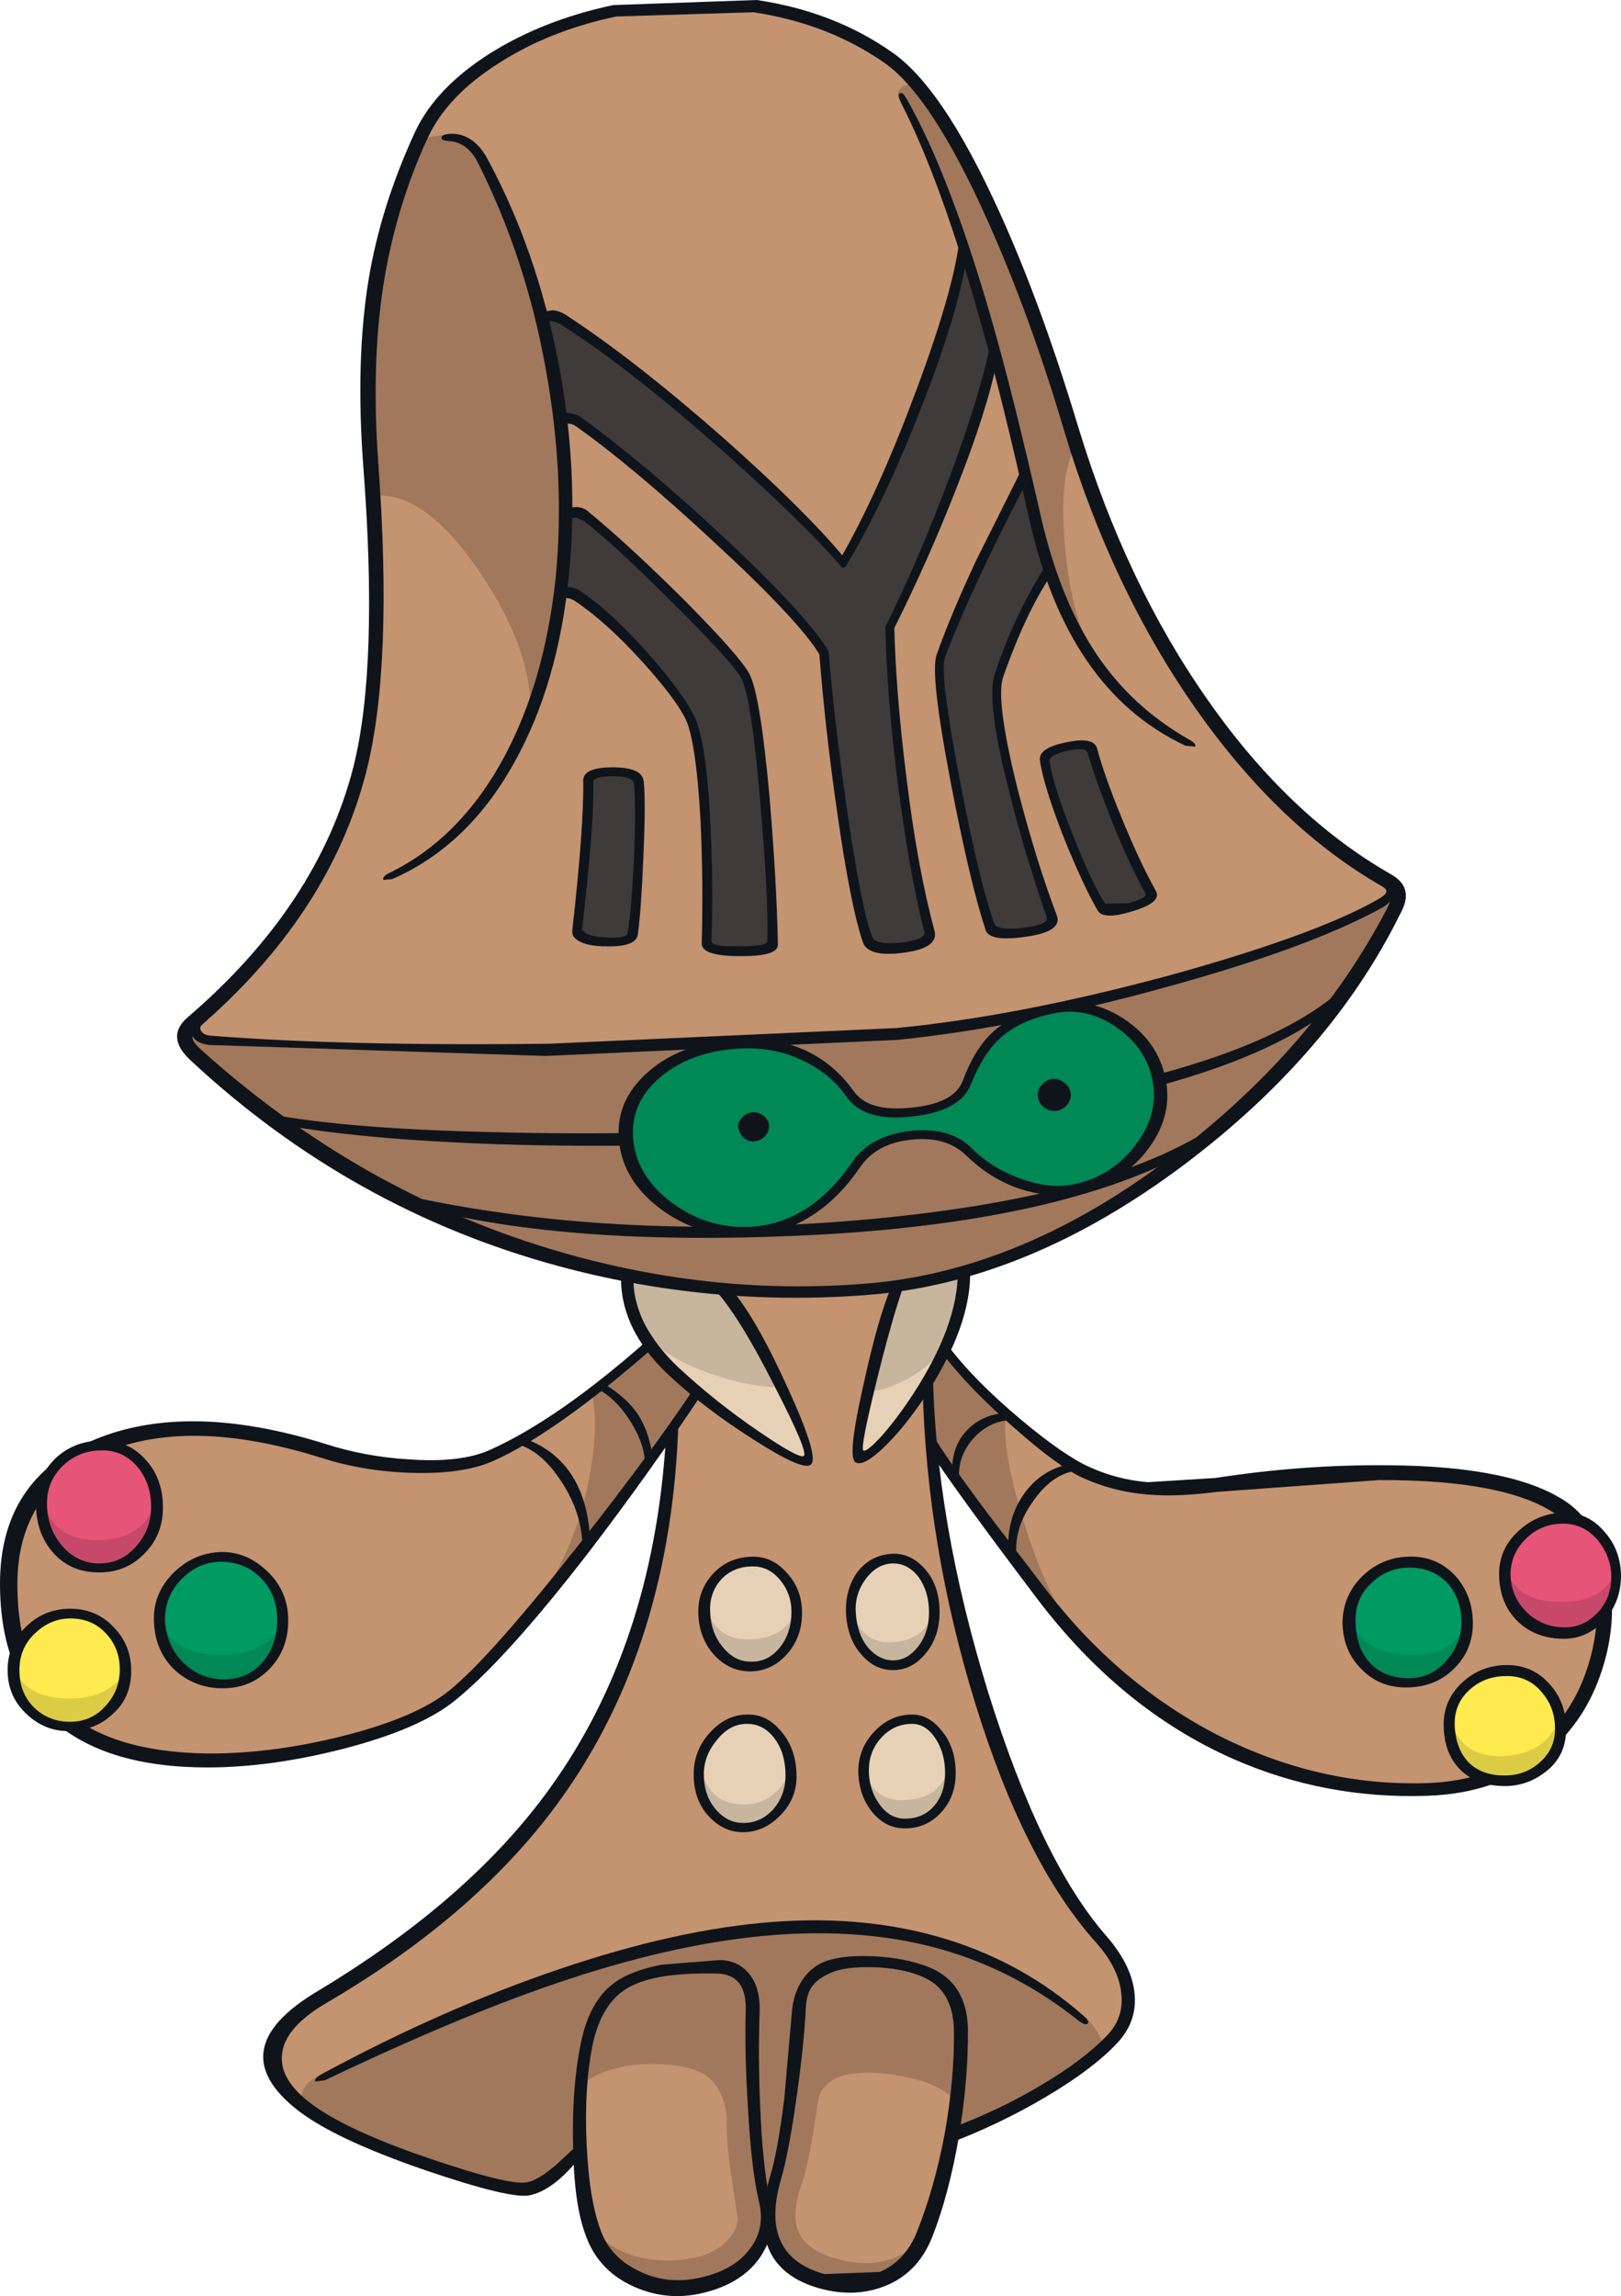 <?xml version="1.0" encoding="UTF-8"?>
<svg version="1.1" viewBox="0 0 191.5 271.25" xmlns="http://www.w3.org/2000/svg">
 <g transform="translate(.05 -.4)">
  <g fill="#c49370">
   <path d="m117.15 25.85q5.4 11.7 9.55 25.6 5.6 18.7 15.45 32.75 9.6 13.75 21.65 20.55 1.05 0.65 1.25 1.55 0.15 0.8-0.5 2-8.6 17.15-25.85 29.95-18.1 13.4-36.45 14.85-21.2 1.7-41.3-5.1-20.8-7.1-38.05-22.6-1.05-1.05-1.05-2.05 0-0.95 0.8-1.65 15.45-13.25 19.7-29.6 3.2-12.3 1.5-36.55-0.85-11.6 0.6-21.05 1.45-9.55 5.35-17.9 2.35-5.1 8.65-9 6.15-3.9 14.25-5.6l16.55-0.55q8.9 1.3 15.65 6 5.6 3.85 12.25 18.4"/>
   <path d="m67.4 166.75 9.4-7.55q2.55 3.15 5.5 5.5-4.3 7.2-14 19.4-10.65 13.3-15.7 17.1-4.55 3.45-15.2 5.5-10.75 2.1-18.9 1.05-8-1-12.2-5.55-4.2-4.4-5-12.55-1.3-12.3 9.15-17.6 10.2-5.15 25.2-0.75 5.85 1.7 10.05 2.25 6.05 0.75 10.45-0.5 4.3-1.2 11.25-6.3"/>
   <path d="m109.9 170.95-0.45-7.25 2.1-3.95q6.65 8.05 14.3 13.35 6.4 4.45 17.3 2.95 17.8-2.4 31.2-0.9 15.2 1.75 15.1 15-0.1 10.2-6.05 15.8-6.2 5.75-17.75 5.75-11.45 0-22.8-6.15-9.85-5.35-17.4-13.95-2.5-2.75-7.25-9.25l-8.3-11.4"/>
   <path d="m95.1 153 10.5-0.65 3.85 10.85q0.3 18.75 6.3 37.7 5.85 18.8 14.35 28.5 2.6 2.95 2.7 6.75 0.1 3.4-1.65 5.2-2.95 3.05-8.35 6.15-5 2.85-10.75 5.05-1 5.8-1.95 8.6-1.55 4.95-4.25 7.3-3.1 2.8-8.95 1.1-6.1-1.8-6.25-6.9-0.8 5.7-7.65 7.35-6.7 1.6-10.5-2.2-3.65-3.7-3.85-13.55-4.25 4.2-6.35 4.6-2 0.4-11.75-2.85-10.55-3.55-14.7-6.9-3.6-2.85-3.1-6.15 0.5-3.45 5.5-6.45 18.2-10.95 27.45-24.1 12.35-17.45 13.85-43.8l2.75-3.9 3.45-12.05 9.35 0.35"/>
  </g>
  <g fill="#e7d1b6">
   <path d="m92.4 164.7q3.7 7.6 2.8 8.2-0.85 0.5-7.2-4-5.9-4.25-8.65-6.9-2.3-2.25-3.75-5.25t-1.5-5.55l5.45 0.9 5.75 0.6q3.4 4.3 7.1 12"/>
   <path d="m105.8 152.3q5.4-0.8 7.85-1.7 0.85 4.5-4.7 13.7-2.2 3.65-4.25 6-2.15 2.45-3 2.05-0.75-0.4 1.1-8.3 1.25-5.5 3-11.75"/>
   <path d="m84.9 195.15q-1.45-2-1.6-4.35t1.4-4.1q1.65-1.9 4.2-1.8 2.15 0.05 3.55 1.5 1.5 1.55 1.55 4.4t-1.8 4.75q-1.65 1.8-3.8 1.8-1.95 0-3.5-2.2"/>
   <path d="m105.4 184.5q2.5-0.05 3.8 2.25 1.05 1.8 1.05 4.25 0 2.1-1.2 4-1.4 2.1-3.4 2.1-2.05 0-3.55-1.95-1.4-1.85-1.6-4.45-0.2-2.5 1.5-4.4 1.5-1.75 3.4-1.8"/>
   <path d="m83.85 214.15q-1.25-1.95-1.15-4.65 0.05-2.4 1.95-4.25 1.75-1.8 3.75-1.75 2 0 3.45 1.75 1.55 1.9 1.45 4.6-0.05 2.8-1.8 4.7-1.7 1.85-4.05 1.75-2.2-0.1-3.6-2.15"/>
   <path d="m107.6 203.5q2.05-0.05 3.3 1.95 1.15 1.75 1.2 4.4 0.1 2.45-1.2 4.1-1.35 1.7-3.5 1.8-2.15 0.05-3.7-1.65-1.6-1.75-1.7-4.45 0-2.65 1.8-4.45 1.65-1.7 3.8-1.7"/>
  </g>
  <g fill="#3f3b3a">
   <path d="m64 37.75q1.45-0.3 2.95 0.65 7.25 4.85 17.3 13.6 10.45 9 15.2 14.75 3.85-6.2 8.7-18.3 5.3-13.1 5.65-19.05l3.7 12.8q-1.8 6.6-5.4 16.2-4.15 11.15-7 16.05 0.05 5.95 1.5 17.75 1.55 13.1 3.15 18.15 0.5 1.5-3.15 2.05t-4.25-1.35q-1.25-4.2-3.05-16.65-1.6-11.7-1.85-16.8-3-4.7-14.2-14.9-9.7-8.85-14.65-12.25-0.55-0.4-1.1-0.5l-1.3-0.05q-1.2-8.4-2.2-12.15"/>
   <path d="m66.75 61.1q1.65-0.5 2.8 0.55l10.2 9.45q7 6.85 8.3 9.25t2.3 15l0.9 16.3q0.05 1.2-4 1.2-3.95 0-3.9-1.55 0.25-5.2-0.15-13.6-0.5-10.55-1.65-12.55-1.95-3.35-6.65-8.35-4.4-4.6-6.35-5.75-1.1-0.65-2.35-0.55 0.55-4.05 0.55-9.4"/>
   <path d="m75.5 93.15q0.2 3-0.15 9.15l-0.65 8.2q-0.1 1.45-3.4 1.2-3.35-0.25-3.1-1.4l0.85-8.4 0.5-9q0-1.35 2.95-1.35 2.9 0 3 1.6"/>
   <path d="m121.15 56.7 1.25 5.7q0.9 3.65 1.65 5.2-1.55 2.35-3.45 6.1-2.15 4.4-2.9 7.3-0.65 2.45 2.1 12.8 2.15 8.2 4.4 14.65 0.55 1.55-3 2.1-3.65 0.6-4.15-0.65-1.5-3.55-4.05-16.4-2.65-13.15-2.05-15.3 0.7-2.6 4.4-10.4 3.65-7.6 5.8-11.1"/>
   <path d="m129.15 89.35q0.9 3.2 3.1 8.5 2.1 5.05 3.45 7.55 0.75 1.25-2.15 2.2l-3.55-0.1q-1.25-2-3.7-8.05-2.6-6.5-2.85-8.9-0.15-1.35 2.6-2 2.7-0.65 3.1 0.8"/>
  </g>
  <g fill="#a1785b">
   <path d="m57.2 19.75q7.85 15.5 9.25 33.95 1.35 18-3.85 31.6 0.45-7.85-6-17.35-6.6-9.7-12.6-8.95-0.8-12.55 0.1-21.6 1.1-11.5 5-19.75 0.8-0.8 1.75-1.1l2.3-0.35q1.2 0 2.45 1.25 0.95 1 1.6 2.3"/>
   <path d="m125.75 64.8q0.75 8.65 3.7 13.85-5.05-6.15-8.8-24.25-1.8-8.75-5.6-20.8-4.8-15.4-8.7-21.2-0.8-1.15 0.3-1.8t2.2 0.8q4.7 5.85 10 18.15 4.8 11.2 8.3 23.35-2.15 3.35-1.4 11.9"/>
   <path d="m165.1 105.8q0.1 0.9-0.55 2.1-11.35 21.15-31 33.55-17.5 11.1-34.8 11.5-23.55 0.5-42.7-7-17.5-6.85-33.5-21.35-0.8-0.75-0.7-1.8 0.05-1.15 1-1.65 0.05 2.05 2.55 2.25 15.95 1.2 37.95 1.1 26 0 42.95-2 13.35-1.55 30.25-5.85 19.15-4.9 26.05-9.35 1.6-1 1.6-2.65 0.75 0.35 0.9 1.15"/>
  </g>
  <g fill="#c8b59e">
   <path d="m76.1 158.1q-0.9-1.7-1.45-3.75-0.55-1.95-0.45-3.3l11.05 1.5q2.35 3.1 7.05 11.75-4.1-0.05-8.5-1.65-5-1.75-7.7-4.55"/>
   <path d="m102.5 164.8 3.3-12.4q5.35-0.9 7.8-1.8 0.1 1.85-0.55 4.55-0.55 2.25-1.45 4.3-1.55 2.2-4.35 3.8-2.7 1.45-4.75 1.55"/>
   <path d="m83.4 190.2q1.1 4.1 5.4 3.85 4.2-0.25 5.1-3.5 0.45 2.25-1.25 4.5-1.65 2.3-3.85 2.3-2.25 0-3.75-1.9-1.65-2-1.65-5.25"/>
   <path d="m100.6 190.8q1.25 3.9 4.95 3.6 3.5-0.3 4.6-3.3 0.1 2.1-1.2 4-1.4 1.95-3.25 1.95-2 0-3.35-1.45-1.45-1.6-1.75-4.8"/>
   <path d="m82.7 208.45q0.5 4.8 4.6 5.1 4.05 0.3 6-3.9 0.05 3-1.85 4.95-1.65 1.7-3.8 1.7-2.2 0-3.75-2.05-1.75-2.3-1.2-5.8"/>
   <path d="m102.1 209.15q0.75 4.15 4.9 3.9 4.15-0.2 5.1-4.05 0.3 2.7-1.05 4.7-1.4 2.05-3.8 2.05-2.35 0.05-3.7-1.7-1.3-1.75-1.45-4.9"/>
  </g>
  <g fill="#a1785b">
   <path d="m35.75 248.8q-0.75-1.9 2.2-3.4 14.1-7 27.25-11.35 16.3-5.35 29.35-5.9 9.45-0.4 19.1 2.8 8.85 2.95 14.3 7.55 0.9 0.75 1.6 1.9t0.8 1.95q-2.35 2.35-7.95 5.5-5.75 3.2-10.25 4.55l0.75-5.95 0.35-5.65q0.05-2.3-0.8-4.15-0.9-2.1-2.7-3t-4.85-1.2q-2.75-0.35-5.25-0.05-2.3 0.3-3.45 1.4-1.35 1.35-1.5 4.2-0.15 3.4-1.3 10.6-1.4 8.3-2.8 12.45-1.1-3.65-1.7-12.25-0.45-6.25-0.45-11.6 0-3.85-3.55-4.15-2.1-0.2-4.45 0.05-3 0.25-5.2 1.05-3.6 1.35-5.4 5.9-0.7 1.8-1.05 6.15-0.35 4.05-0.3 8.2l-3.2 2.7-2.95 1.65q-2.9 0.65-13.9-3.6-10.8-4.1-12.7-6.35"/>
   <path d="m87.85 234.75q0.6 1.2 0.6 3.45 0 4.45 0.45 10.75 0.5 7.15 1.25 10.85 0.8 4.05-0.7 6.4-1.55 2.3-5.7 3.55-4.25 1.35-8.2-0.3-4.2-1.7-5.4-5.7 1.9 2.55 5.5 3.35 3.05 0.7 6.45 0 2.3-0.5 3.7-1.95 1.6-1.6 1.2-3.4l-0.85-5.6q-0.4-3.4-0.35-4.75 0.1-1.45-0.45-3-0.6-1.65-1.6-2.5-1.85-1.6-6.45-1.65-5.1-0.1-8.4 2.2 0.2-5.2 1.75-8.2 1.6-3.05 4.6-4.1 1.9-0.65 4.55-0.95l5.1-0.15q2.1 0.1 2.95 1.7"/>
   <path d="m112.7 248.6q-1.3-1.9-5.8-2.85-4.35-0.9-7.35-0.15-1.1 0.3-1.95 1.1t-1 1.8q-1.05 7.5-2 10.1-1.2 3.45-0.3 5.5 1.1 2.45 5.5 3.4 5.05 1.05 8.6-2.1-1.4 2.75-4.35 4-3.05 1.25-6.4 0.35-4.1-1.1-5.75-3.7-1.8-2.8-0.65-7.2l2.05-10.35q1.2-7.15 1.4-10.85 0.25-6.1 9.25-5.35 8.7 0.7 9.15 6.8 0.4 4.1-0.4 9.5"/>
   <path d="m69.9 164.95 6.95-5.85q0.75 1.15 2.6 2.95l2.95 2.5q-2.05 3.6-8.55 12.15l-10.9 13.65q4.5-5.9 6.3-13.9 1.55-6.8 0.65-11.5"/>
   <path d="m111.4 159.8q2.55 3.2 7.4 7.65-0.6 4.15 2.15 12.9 2.75 8.9 6.3 13.2-4.35-5.05-10.3-13.05l-7.1-9.85-0.35-7.1 1.9-3.75"/>
  </g>
  <g fill="#0f141b">
   <path d="m127.35 50.9q5.6 18.4 15.25 32.15 9.6 13.75 21.7 20.65 1.5 0.85 1.7 2.1 0.2 1.05-0.65 2.6-8.15 16.5-25.45 29.55-18.7 14.05-37.7 15.45-18.5 1.4-36.35-3.45-24.45-6.65-43.35-24.25-3.05-2.8-0.4-5.1 15.4-13.2 19.6-29.6 3-11.95 1.15-35.75-0.9-12.4 0.65-21.85 1.45-8.7 5.5-17.45 2.45-5.2 8.85-9.25 6.3-3.95 14.55-5.7l16.95-0.6q9.1 1.35 15.95 6.15 5.9 4.05 12.4 18.2 5.1 11.05 9.65 26.15m35.95 54.25q-12.2-6.95-22.1-21.05-9.95-14.2-15.5-32.7-3.95-13.4-8.95-24.65-6.7-15.05-12.35-18.95-6.7-4.65-15.45-5.95l-16.2 0.5q-7.85 1.65-13.85 5.5-6.1 3.85-8.4 8.8-3.85 8.3-5.3 17.7-1.4 9.3-0.55 20.9 1.75 23.95-1.45 36.4-4.35 16.9-19.95 30.3-0.65 0.55-0.55 1.1 0.05 0.5 1.05 1.4 18.4 16.55 41.05 23.45 18.6 5.65 37.35 4.15 18.65-1.45 36.8-15.45 16.35-12.55 24.85-28.85 0.55-1.1 0.45-1.6-0.05-0.55-0.95-1"/>
   <path d="m164.55 104.9q0.45 0.55 0.1 1.3-0.35 0.8-1.45 1.45-8.55 4.7-25.25 9.3-17.3 4.8-32 6.3l-41.55 1.9-39.75-1.3q-1.15-0.15-1.7-0.7-0.6-0.65-0.45-1.45l1.4-0.35q-0.5 0.45-0.15 0.9 0.3 0.45 1.1 0.5 15.7 1.25 40.05 0.95l40.95-1.85q14.45-1.4 32.35-6.25 17-4.7 24.45-8.9 0.9-0.5 1.05-0.85t-0.4-0.7l1.25-0.25"/>
   <path d="m157.4 119.45q-14.75 11.75-59.7 15.25-18.15 1.4-36.3 0.95-17.3-0.45-28.1-2.35l-1.55-1.3q9.05 1.75 26.5 2.15 18.9 0.5 37.75-0.8 49-3.55 62.9-16.45l-1.5 2.55"/>
   <path d="m140.8 136.25q-16.05 8.85-47 10.15-26.7 1.15-43.85-3.25l-2.95-1.7q24.85 5.6 54.35 3.1 29.55-2.55 42.45-11.35l-3 3.05"/>
   <path d="m67.15 68.5q-1.3 12.75-6.4 21.9-5.45 9.9-14.45 13.85l-1.05 0.1q-0.2-0.4 0.75-0.85 8.35-4.1 13.5-13.65 4.8-8.95 6.1-21.25 1.15-11.95-1.2-24.75-2.35-13-8-24.25-1.25-2.45-3.55-2.55-0.75-0.05-0.75-0.35 0-0.35 0.7-0.45 1.4-0.2 2.65 0.55 1.2 0.75 2.05 2.3 5.85 10.8 8.4 24.05 2.5 13 1.25 25.35"/>
   <path d="m128.35 78.45q-4.55-6.6-6.85-16.9-3.15-14.15-5.65-22.9-4.65-16.7-9.45-26.1-0.45-0.95-0.15-1.15 0.35-0.15 0.85 0.75 5.05 8.9 9.95 25.85 2.6 9.05 5.85 23.35 2.25 9.85 6.6 16.35 4.2 6.25 10.9 10.05 0.9 0.5 0.75 0.85l-1.15-0.1q-7.1-3.35-11.65-10.05"/>
   <path d="m114.15 30.75q-1 6.75-5.45 18-4.35 11.15-8.8 18.5-0.35 0.45-0.65 0-4.35-5.05-14.05-13.7-11.1-9.8-18.9-14.75-1.1-0.7-2.15-0.35l-0.3-1.2 1.45-0.2q0.8 0.1 1.5 0.55 8.1 5.3 18.45 14.4 9.5 8.4 14.2 14 4.3-7.55 8.75-19.5 4.6-12.35 5.15-18.3l0.8 2.55"/>
   <path d="m85.65 64.05q9.7 9.1 12.2 13.3v0.15q0.7 8.45 2.25 19.15 1.7 11.5 2.9 14.45 0.4 0.95 3.4 0.65 2.95-0.35 2.75-1.25-1.9-7.5-3.3-18.8-1.2-10.3-1.3-17.25l0.1-0.2q3.9-7.9 7.45-17.4 3.8-10.2 4.95-16.35l0.7 2.5q-1.25 6.1-4.9 15.3-3.25 8.3-7.25 16.3 0.2 7.7 1.4 17.4 1.35 11.05 3.35 18.35 0.55 2.05-3.65 2.6-4.15 0.55-4.8-1.2-1.45-4.2-3.05-15.4-1.4-9.65-2.1-18.65-2.45-4.05-12.7-13.5-9.5-8.8-16-13.4-0.7-0.55-1.75-0.25l-0.1-1.3q0.55-0.15 1.25 0 0.75 0.15 1.15 0.45 7.7 5.6 17.05 14.35"/>
   <path d="m69.4 60.8q4.8 3.95 11.2 10.3 6.65 6.7 7.85 8.85 1.3 2.35 2.4 14.5 0.85 10.05 1 17.55 0 1.4-4.5 1.35-4.55 0-4.5-1.5 0.2-7.4-0.15-14.65-0.55-9.6-1.85-12.05t-4.95-6.5q-4.25-4.7-7.95-7.2-0.75-0.55-1.65-0.35l0.2-1.3q1.05-0.2 2.05 0.45 3.5 2.35 7.75 7.1 3.9 4.4 5.5 7.3 1.55 2.75 2.05 12.55 0.4 7.55 0.15 14.4 0 0.65 3.25 0.6 3.3 0 3.35-0.6 0.15-5.15-0.85-16.55-1.05-12.4-2.25-14.55-0.9-1.75-8.05-8.85-7.1-7.1-10.6-9.75l-0.85-0.35-0.95 0.1-0.05-1.3 1.2-0.05q0.75 0.1 1.2 0.5"/>
   <path d="m124.15 68.3q-3.05 4.55-5.7 12.1-0.9 2.7 1.7 13.15 2.2 8.55 4.65 15 0.7 1.9-3.6 2.5-4.3 0.65-4.8-0.75-1.85-5.55-4.15-17.55-2.45-12.8-1.65-15 1.6-4.55 4.6-11l5.65-11.3 0.35 1.95q-6.4 12.25-9.6 20.6-0.7 1.8 1.7 14.35 2.35 12.3 4.15 17.25 0.55 0.75 3.5 0.4 2.95-0.4 2.65-1.25-2.65-7.65-4.5-15.1-2.65-10.5-1.65-13.55 2.35-7.2 6.25-13.2l0.45 1.4"/>
   <path d="m70.05 92.8q0.1 5.05-1.35 17.5l0.1 0.05q0.65 0.75 2.95 0.8 2.3 0.1 2.35-0.55 0.45-2.8 0.75-8.85 0.25-6.3 0-8.75-0.15-0.9-2.45-0.9-2.35 0-2.35 0.7m5.9 8.95q-0.25 6.15-0.65 9.05-0.2 1.4-3.35 1.4-3.15 0.05-4.15-1.05-0.25-0.25-0.25-0.75 1.4-12.45 1.3-17.8 0-1.55 3.5-1.55t3.65 1.7q0.25 2.4-0.05 9"/>
   <path d="m126.05 89.1q-2.2 0.5-2.1 1.25 0.45 3 2.85 8.95 2.15 5.45 3.7 7.85l2.75-0.05q2.35-0.65 2-1.2-1.9-3.4-3.95-8.5-1.9-4.75-2.85-8.05-0.2-0.75-2.4-0.25m3.5-0.3q0.85 3.2 2.9 8.2 2.15 5.25 4.05 8.65 0.75 1.35-2.75 2.4-3.4 1.05-4.1-0.05-1.65-2.8-3.95-8.45-2.45-6.25-2.9-9.3-0.2-1.5 3.1-2.15 3.25-0.7 3.65 0.7"/>
   <path d="m91.4 164.05q-4.25-8.4-7.15-11.45l2.1 0.1q3 3.55 6.7 11.75 3.8 8.3 2.65 9-1 0.7-6.75-3-5.75-3.65-10-7.6-3.05-2.85-4.5-6.1-1.3-3-1.1-5.95l1.45 0.3q-0.15 2.65 1.2 5.5 1.45 2.85 4.05 5.3 4.4 4.1 9.6 7.65 4.7 3.2 5.25 2.85 0.6-0.4-3.5-8.35"/>
   <path d="m114.55 150.35q0.25 6.65-5.6 15.45-2.35 3.45-4.6 5.6-2.3 2.2-3.25 1.8-1.15-0.35 0.8-8.95 1.75-8.15 3.4-11.95l1.45-0.15q-1.5 4.25-3.35 11.85-1.85 7.55-1.45 7.75 0.35 0.25 2.15-1.7 1.85-2.1 3.75-5 5.25-8.1 5.25-14.35l1.45-0.35"/>
   <path d="m82.95 164.95q-6.25 9.4-13.35 18.7-9.8 12.7-15.85 17.6-4.15 3.4-13.25 5.75-8.6 2.2-16.05 2.2-11.9 0-18.15-5.45-6.35-5.55-6.35-16.25 0-12.35 11.1-17 11-4.6 27.25 0.45 4.8 1.55 9.9 1.85 6.1 0.45 9.6-1.1 8.15-3.65 18.85-13.15l0.65 0.9q-11.65 10.25-19.2 13.6-3.5 1.5-9.35 1.35-5.75-0.15-10.75-1.75-16.05-5.05-26.25-0.4-9.75 4.4-9.75 15.35 0 9.9 5.6 14.85t16.85 5.1q7.45 0.05 15.75-2 8.85-2.2 12.85-5.45 4.8-3.9 15.15-17.05 8.85-11.25 13.85-18.8l0.9 0.7"/>
   <path d="m76.15 173.6q0.05-2.45-1.7-5.25-1.7-2.7-3.8-3.8l0.7-0.65q2.6 1.6 3.9 3.5t1.8 5l-0.9 1.2"/>
   <path d="m67.55 174.75q1.9 3.05 2.1 7.45l-0.9 1.15q0.05-4-2.4-7.8-2.45-3.85-5.5-4.6l1.2-0.55q3.55 1.3 5.5 4.35"/>
   <path d="m80.1 168.3q-0.8 26.3-13.8 44.5-9.75 13.65-27.75 24.2-4.8 2.8-5.25 5.85-0.5 2.95 3 5.75 4.1 3.3 14.4 6.8 9.55 3.25 11.55 2.8 1.3-0.25 3.45-2.1l2.95-2.75 0.05 1.6q-3.25 4.2-6.2 4.8-2.3 0.45-12.4-3-10.75-3.7-15.1-7.15-8.95-7.1 2.35-13.9 18.1-10.85 27.6-24.1 12.1-16.8 13.65-41l1.5-2.3"/>
   <path d="m110.15 162.3q0.3 17.85 6.55 38.05 6.2 19.85 13.9 28.7 3.15 3.6 3.4 7.05 0.25 3.3-2.2 5.8-2.85 3-8.35 6.25t-11.5 5.5l0.25-1.8q5.9-2.2 10.8-5.15 4.9-2.9 7.7-5.8 2.1-2.15 1.7-5.15-0.35-2.95-3-5.9-8.45-9.45-14.25-28.25-5.7-18.5-6.2-37.15l1.2-2.15"/>
   <path d="m38 245.4q14.35-7.75 28.1-12.4 13.85-4.7 25.15-5.55 11.1-0.85 20.55 2.05 9.15 2.85 16.1 9 0.8 0.65 0.55 0.95t-1.1-0.35q-7.4-5.9-16.15-8.4-8.95-2.55-19.9-1.7-10.9 0.85-24.15 5.2-12.4 4.1-28.8 11.95l-1.15 0.15q-0.15-0.35 0.8-0.9"/>
   <path d="m85.35 195q1.4 1.7 3.25 1.7 2.05 0.1 3.5-1.7 1.35-1.7 1.35-4.2 0-2.1-1.3-3.7-1.35-1.65-3.25-1.65-2.4 0-3.85 1.65-1.35 1.6-1.2 3.85 0.1 2.35 1.5 4.05m-1.2-8.65q1.9-2.05 4.8-2.05 2.25 0 3.95 1.9 1.8 1.95 1.8 4.75 0 3-1.95 5.05-1.75 1.85-4.2 1.85-2.35 0-4.1-1.8-1.85-1.95-2-4.85-0.15-2.8 1.7-4.85"/>
   <path d="m84.55 214.2q1.35 1.55 3.15 1.55 2.05 0.05 3.55-1.55 1.5-1.7 1.5-4.05 0-2.6-1.25-4.3-1.25-1.75-3.2-1.8-2.1-0.05-3.65 1.9-1.55 1.85-1.55 4.05 0 2.55 1.45 4.2m-0.7-9.15q1.95-2.15 4.55-2.1 2.2 0 3.85 2 1.8 2.1 1.8 5.35 0 2.7-2.05 4.7-1.9 1.85-4.3 1.85-2.15 0-3.85-1.7-1.95-1.95-1.95-5.15 0-2.85 1.95-4.95"/>
   <path d="m109.7 190.9q0-2.45-1.2-4.15-1.25-1.65-3-1.65-1.9 0-3.25 1.8t-1.2 4q0.15 2.6 1.5 4.2 1.3 1.45 2.9 1.45 1.65 0 2.9-1.55 1.35-1.7 1.35-4.1m-0.45 4.9q-1.6 1.9-3.8 1.9-2.15 0-3.7-1.8-1.65-1.8-1.85-4.8-0.15-2.9 1.35-5 1.6-2.05 4.2-2.15 2.2-0.05 3.85 1.9t1.65 5q0 2.95-1.7 4.95"/>
   <path d="m104.05 205.7q-1.55 1.7-1.45 4.15 0.1 2.15 1.25 3.7 1.2 1.7 3 1.7 2.15 0 3.45-1.5t1.3-3.9q0-2.35-1.15-4.1-1.15-1.7-2.75-1.7-2.15 0-3.65 1.65m3.65-2.75q1.95 0 3.45 1.85 1.7 2 1.7 5.05 0 2.9-1.8 4.75-1.7 1.8-4.2 1.8-2.2 0-3.75-1.8-1.6-1.85-1.75-4.65-0.1-2.95 1.95-5.05 1.9-1.95 4.4-1.95"/>
   <path d="m88.05 237.85q0.1-4.2-3.35-4.3-8.15-0.2-11.2 2.1-2.6 1.9-3.55 6.35-1 5-0.7 11.65 0.3 6.6 1.65 10.2 1.1 3.1 4.25 4.7 3.3 1.75 7.15 1 4.3-0.85 6.25-3.5 1.85-2.4 1.05-5.6-0.9-3.8-1.3-11.25-0.4-6.45-0.25-11.35m1.7 11.25q0.3 7.4 1.15 11.05 0.95 3.95-1.25 7.05-2.3 3.2-7.2 4.2-4.05 0.8-7.8-0.95-4.1-1.9-5.55-6.1-1.35-3.6-1.45-10.6-0.15-6.65 0.9-11.9 1-5 3.9-7.15 1.9-1.45 5.65-2.2l6.9-0.55q2.25 0.05 3.55 1.75 1.2 1.6 1.15 4.15-0.2 5.45 0.05 11.25"/>
   <path d="m93.5 238.1q0.15-1.95 1.05-3.5 0.95-1.6 2.55-2.35 2.05-0.9 5.85-0.75 3.85 0.15 6.75 1.3 4.45 1.8 4.6 7.25 0.05 5.9-1.05 12.65-1.2 7-3.2 12.05-1.8 4.45-6.05 5.9-3.4 1.15-7.2 0.1-9-2.5-5.9-13.15 0.9-2.85 1.7-9.25l0.9-10.25m2.4-3.05q-0.65 0.85-0.75 2.5-0.2 4.3-1.1 10.65-0.95 6.7-1.85 9.7-2.6 9 5.15 11.15l6.55-0.25q3.05-1.35 4.4-4.8 2.05-5.15 3.25-11.5 1.15-6.45 1.1-12.1-0.05-5.05-3.9-6.55-2.3-0.95-5.6-1.05-3.4-0.1-5.15 0.7-1.5 0.7-2.1 1.55"/>
   <path d="m109.85 169.45q1.7 2.95 6.9 9.9l6.7 8.75q8.6 11.25 20.5 17.35 11.9 6 24.55 5.6 7.6-0.25 12.75-4.45 4.5-3.6 6.3-9.4 1.7-5.35 0.65-10.45-1.05-5.2-4.4-7.45-6-4.1-20.9-4.05l-19.25 1.4q-5.3 0.7-9.15 0.2-3.35-0.4-6.5-1.8-2.95-1.3-8.1-5.85-5.35-4.65-8.7-9l0.65-0.95q3.1 4.15 8.7 8.85 5.2 4.35 8.2 5.65 3.2 1.45 6.8 1.75l8-0.5q10.35-1.6 20.4-1.5 14.95 0.1 21.15 4.4 3.65 2.6 4.85 8.2 1.15 5.65-0.7 11.45-2 6.35-6.9 10.25-5.6 4.5-13.85 4.75-12.05 0.4-22.85-4.35-13.25-5.85-23.15-18.9-9.6-12.7-12.65-17.4v-2.45"/>
   <path d="m112.45 174.45q-0.15-3.2 1.85-5.2 1.7-1.7 4.25-1.9l0.95 0.8q-2.8 0.1-4.7 2.35-1.95 2.3-1.45 5.25l-0.9-1.3"/>
   <path d="m122 177.75q-2.45 3.4-1.9 6.9l-1.05-1.4q-0.05-3.7 1.9-6.4 1.95-2.75 5.3-3.5l1.2 0.75q-3.1 0.25-5.45 3.65"/>
  </g>
  <path d="m173.25 192q-0.2 3.4-2.4 5.4-1.95 1.8-4.85 1.8-2.65 0-4.55-2.1-1.95-2.15-1.85-5.25 0.05-3.1 2.1-5 2-1.85 5-1.9 2.85-0.1 4.8 2.2 1.85 2.2 1.75 4.85" fill="#009a64"/>
  <path d="m184.65 179.85q2.8-0.15 4.65 2.35 1.55 2.05 1.65 4.35 0 2.3-1.45 4.2-1.7 2.35-4.7 2.45t-5.05-2.15q-1.75-2-1.85-4.5-0.15-2.55 1.75-4.55 2-2.05 5-2.15" fill="#e65478"/>
  <path d="m177.6 197.85q2.75-0.15 4.6 1.7 1.8 1.85 2.05 4.65 0.25 2.55-1.65 4.45-1.8 1.85-4.5 2.05-2.55 0.25-4.5-1.25-2.2-1.65-2.35-4.65-0.15-3.05 1.95-5.05 1.8-1.75 4.4-1.9" fill="#ffea50"/>
  <path d="m27.1 199.3q-2.85 0.4-5.25-1.55-2.3-1.95-2.85-4.95-0.55-3.05 1.3-5.5 1.9-2.6 5.2-2.95 2.9-0.3 5 1.4 2.05 1.7 2.65 4.7 0.6 2.95-1.1 5.6-1.75 2.75-4.95 3.25" fill="#009a64"/>
  <path d="m11.75 171.15q2.65-0.05 4.5 1.75 1.75 1.75 2.15 4.55 0.35 2.9-1.3 5.25-1.75 2.55-4.8 2.9-2.75 0.25-4.85-1.65-2-1.85-2.45-5-0.4-2.9 1.55-5.25 2.05-2.45 5.2-2.55" fill="#e65478"/>
  <path d="m8.2 191.05q2.8-0.1 4.6 1.8 1.75 1.8 1.85 4.45 0.05 2.9-1.7 4.9-1.85 2.2-4.75 2.2-2.35 0-4.15-1.65-2.05-1.75-2.4-4.9-0.25-2.2 1.4-4.3 1.95-2.4 5.15-2.5" fill="#ffea50"/>
  <path d="m118.4 122.05q2.55-2.05 6.6-2.6 3.85-0.5 7.5 2 3.7 2.6 4.35 6.4 0.8 5-2.75 8.9-3.35 3.65-8.2 4.2-3.1 0.35-6.55-1.2-2.9-1.3-4.95-3.35-2.35-2.4-6.55-2-4.4 0.45-6.85 3.7-2.7 3.6-5.2 5.3-3.1 2.05-7.5 2.45-5.25 0.45-9.75-3.1-4.35-3.55-4.6-8.15-0.15-3.95 3.25-7.05 3.75-3.45 9.95-3.85 8.6-0.5 13.3 6.1 1.7 2.4 6.95 2.1 5.45-0.35 6.9-3.8 1.6-4 4.1-6.05" fill="#008857"/>
  <path d="m159.55 191.5q1.05 4.15 6.6 4.4 5.45 0.25 6.95-3.65 0.05 2.8-2 4.85-2.05 2-4.9 2-3 0-4.85-2-1.95-2.1-1.8-5.6" fill="#008857"/>
  <path d="m177.95 186q1.3 3.65 6.45 3.65 5.2 0 6.4-3.75 0.3 2.6-1.3 4.8-1.8 2.45-4.8 2.45-3.05 0.05-5.05-2.2-1.85-2.1-1.7-4.95" fill="#c74869"/>
  <path d="m178.55 210.65q-6.95 0.75-7.25-7.05 1.35 4.55 6.4 4.25 4.9-0.3 6.45-4.35 0.4 2.6-1.1 4.65-1.65 2.2-4.5 2.5" fill="#dccb45"/>
  <path d="m18.95 191.6q1 4.15 6.7 4.3 5.8 0.2 7.65-4-0.1 3.7-2.4 5.7-2 1.8-4.8 1.7-2.85-0.05-4.9-2.1-2.3-2.2-2.25-5.6" fill="#008857"/>
  <path d="m6.8 183.35q-1.8-2.2-1.75-5.5 1.35 4.65 6.7 4.5 5.25-0.2 6.55-4.5 0.45 2.85-1.45 5.25-1.95 2.45-5.1 2.5-3.1 0-4.95-2.25" fill="#c74869"/>
  <path d="m1.7 197.35q1 3.45 5.9 3.7 4.95 0.2 7.05-3.05-0.15 3-2.35 4.85-2.05 1.6-4.6 1.5-2.45-0.1-4.3-2.05-1.95-2.05-1.7-4.95" fill="#dccb45"/>
  <g fill="#0f141b">
   <path d="m124.1 119.1q4.55-1 8.6 1.65t4.95 7.1q0.85 4.2-1.85 8-2.85 4.05-8.2 5.35-3.6 0.9-7.45-0.45-3.35-1.2-6.05-3.85-2.45-2.35-6.6-1.85-4.05 0.45-5.95 3.25-2.3 3.4-5.3 5.45-3.95 2.65-8.45 2.65-5.75 0-10.1-3.4t-4.65-8.2q-0.3-4.45 3.45-7.75 4.1-3.65 11.3-3.9 8.4-0.25 13 6.15 1.75 2.5 6.85 1.95 5.05-0.5 6.05-3.2 1.35-3.65 3.45-5.65 2.5-2.35 6.95-3.3m-6.2 4.15q-1.85 1.75-3.25 5.25-1.25 3.2-6.95 3.8-5.7 0.65-7.75-2.35-1.85-2.65-4.95-4.15-3.25-1.65-7.15-1.55-5.95 0.2-9.7 3.25-3.7 3-3.4 7.25 0.25 4.4 4.4 7.6 3.95 3 8.65 3 7.6 0 12.85-7.7 2.15-3.1 6.85-3.65 4.75-0.5 7.3 2.1 2.35 2.35 5.75 3.55 3.7 1.35 6.75 0.55 4.2-1.05 6.85-4.6 2.75-3.65 1.95-7.6-0.75-3.8-4.2-6.2-3.65-2.55-7.6-1.65-4.1 0.85-6.4 3.1"/>
   <path d="m87.75 134.75q-0.5-0.5-0.6-1.25 0-0.65 0.5-1.1 0.5-0.55 1.3-0.6 0.8 0 1.35 0.55 0.55 0.5 0.5 1.15 0 0.65-0.55 1.2t-1.35 0.55q-0.65 0-1.15-0.5"/>
   <path d="m124.4 127.85q0.8 0 1.4 0.55 0.6 0.5 0.65 1.25t-0.5 1.35-1.4 0.65q-0.75 0-1.35-0.5-0.6-0.55-0.65-1.3-0.05-0.8 0.55-1.35 0.55-0.6 1.3-0.65"/>
   <path d="m5.5 178q0 2.8 1.65 4.85 1.7 2.1 4.25 2.25 2.85 0.1 4.7-2.1 1.7-1.95 1.7-4.6 0-2.75-1.6-4.7-1.55-1.8-3.75-1.95-2.9-0.15-4.9 1.65-2.05 1.85-2.05 4.6m13.7 0.5q0 3.35-2.35 5.6-2.25 2.2-5.55 2.05-3.15-0.1-5.15-2.4-1.95-2.3-1.95-5.65 0.05-3.35 2.45-5.55 2.35-2.1 5.75-1.95 2.9 0.1 4.85 2.35 1.95 2.2 1.95 5.55"/>
   <path d="m8.25 191.6q-2.25 0-4.05 1.65-2 1.8-1.95 4.55 0 2.65 1.8 4.4 1.7 1.55 3.95 1.6 2.7 0.1 4.45-1.9 1.65-1.8 1.65-4.3 0-2.55-1.7-4.3-1.6-1.7-4.15-1.7m0-1.15q3.1 0 5.15 2.2 2.05 2.1 2.05 5.15 0 3.2-2.25 5.15-2.1 1.95-5.25 1.95-2.7 0-4.8-1.95-2.25-2.05-2.3-5.1-0.05-3.2 2.25-5.35 2.15-2.05 5.15-2.05"/>
   <path d="m26.25 198.8q2.85 0.05 4.65-1.95t1.8-5.1q0-3-2-5-1.9-1.85-4.65-1.85-2.65 0-4.7 2.1-2 2.1-1.9 4.95 0.25 3.15 2.35 5.05 1.85 1.7 4.45 1.8m-0.2-15.05q3.05-0.05 5.45 2.25 2.5 2.35 2.5 5.85 0 3.45-2.25 5.75-2.2 2.25-5.5 2.25-3 0-5.3-1.85-2.6-2.2-2.8-5.8-0.25-3.45 2.3-6 2.4-2.35 5.6-2.45"/>
   <path d="m166.9 185.6q-2.8-0.15-4.8 1.7-2.1 1.85-2 4.7 0.05 3 1.6 4.75t4.3 1.9q2.95 0.15 4.85-2.1 1.75-1.95 1.75-4.55t-1.55-4.45q-1.6-1.8-4.15-1.95m7.05 6.55q0 3.25-2.3 5.45-2.25 2.2-5.75 2.15-3.05-0.05-5.1-2.15-2.15-2.1-2.25-5.4 0-3.4 2.5-5.75 2.5-2.3 6-2.15 2.95 0.15 4.95 2.4 1.95 2.3 1.95 5.45"/>
   <path d="m184.65 180.4q-2.7 0-4.5 1.85-1.8 1.8-1.75 4.3 0.1 2.55 1.95 4.35 1.85 1.75 4.45 1.75 2.3 0 3.95-1.8 1.6-1.75 1.55-4.3-0.05-2.25-1.55-4.15-1.7-2-4.1-2m4.8 0.9q1.95 2.15 2 5.2 0 3.2-2.05 5.4-2 2.1-4.7 2.1-3.35 0-5.5-2.1-2.05-2.05-2.15-5.3-0.1-3.15 2.3-5.35 2.35-2.15 5.45-2.15 2.75 0 4.65 2.2"/>
   <path d="m177.95 198.4q-2.55 0-4.3 1.55-1.9 1.65-1.85 4.2 0.1 2.8 1.6 4.4 1.55 1.6 4.3 1.6 2.4 0 4.1-1.5 1.75-1.5 1.85-3.7 0.1-2.65-1.45-4.5-1.6-2.05-4.25-2.05m-0.2 13q-3.35 0-5.3-1.95-1.9-1.9-1.95-5.2-0.05-2.95 2.15-5.05 2.25-2.1 5.35-2.1 3.05 0 5.05 2.3 2.05 2.25 1.9 5.65-0.1 2.9-2.45 4.7-2.15 1.65-4.75 1.65"/>
  </g>
 </g>
</svg>
